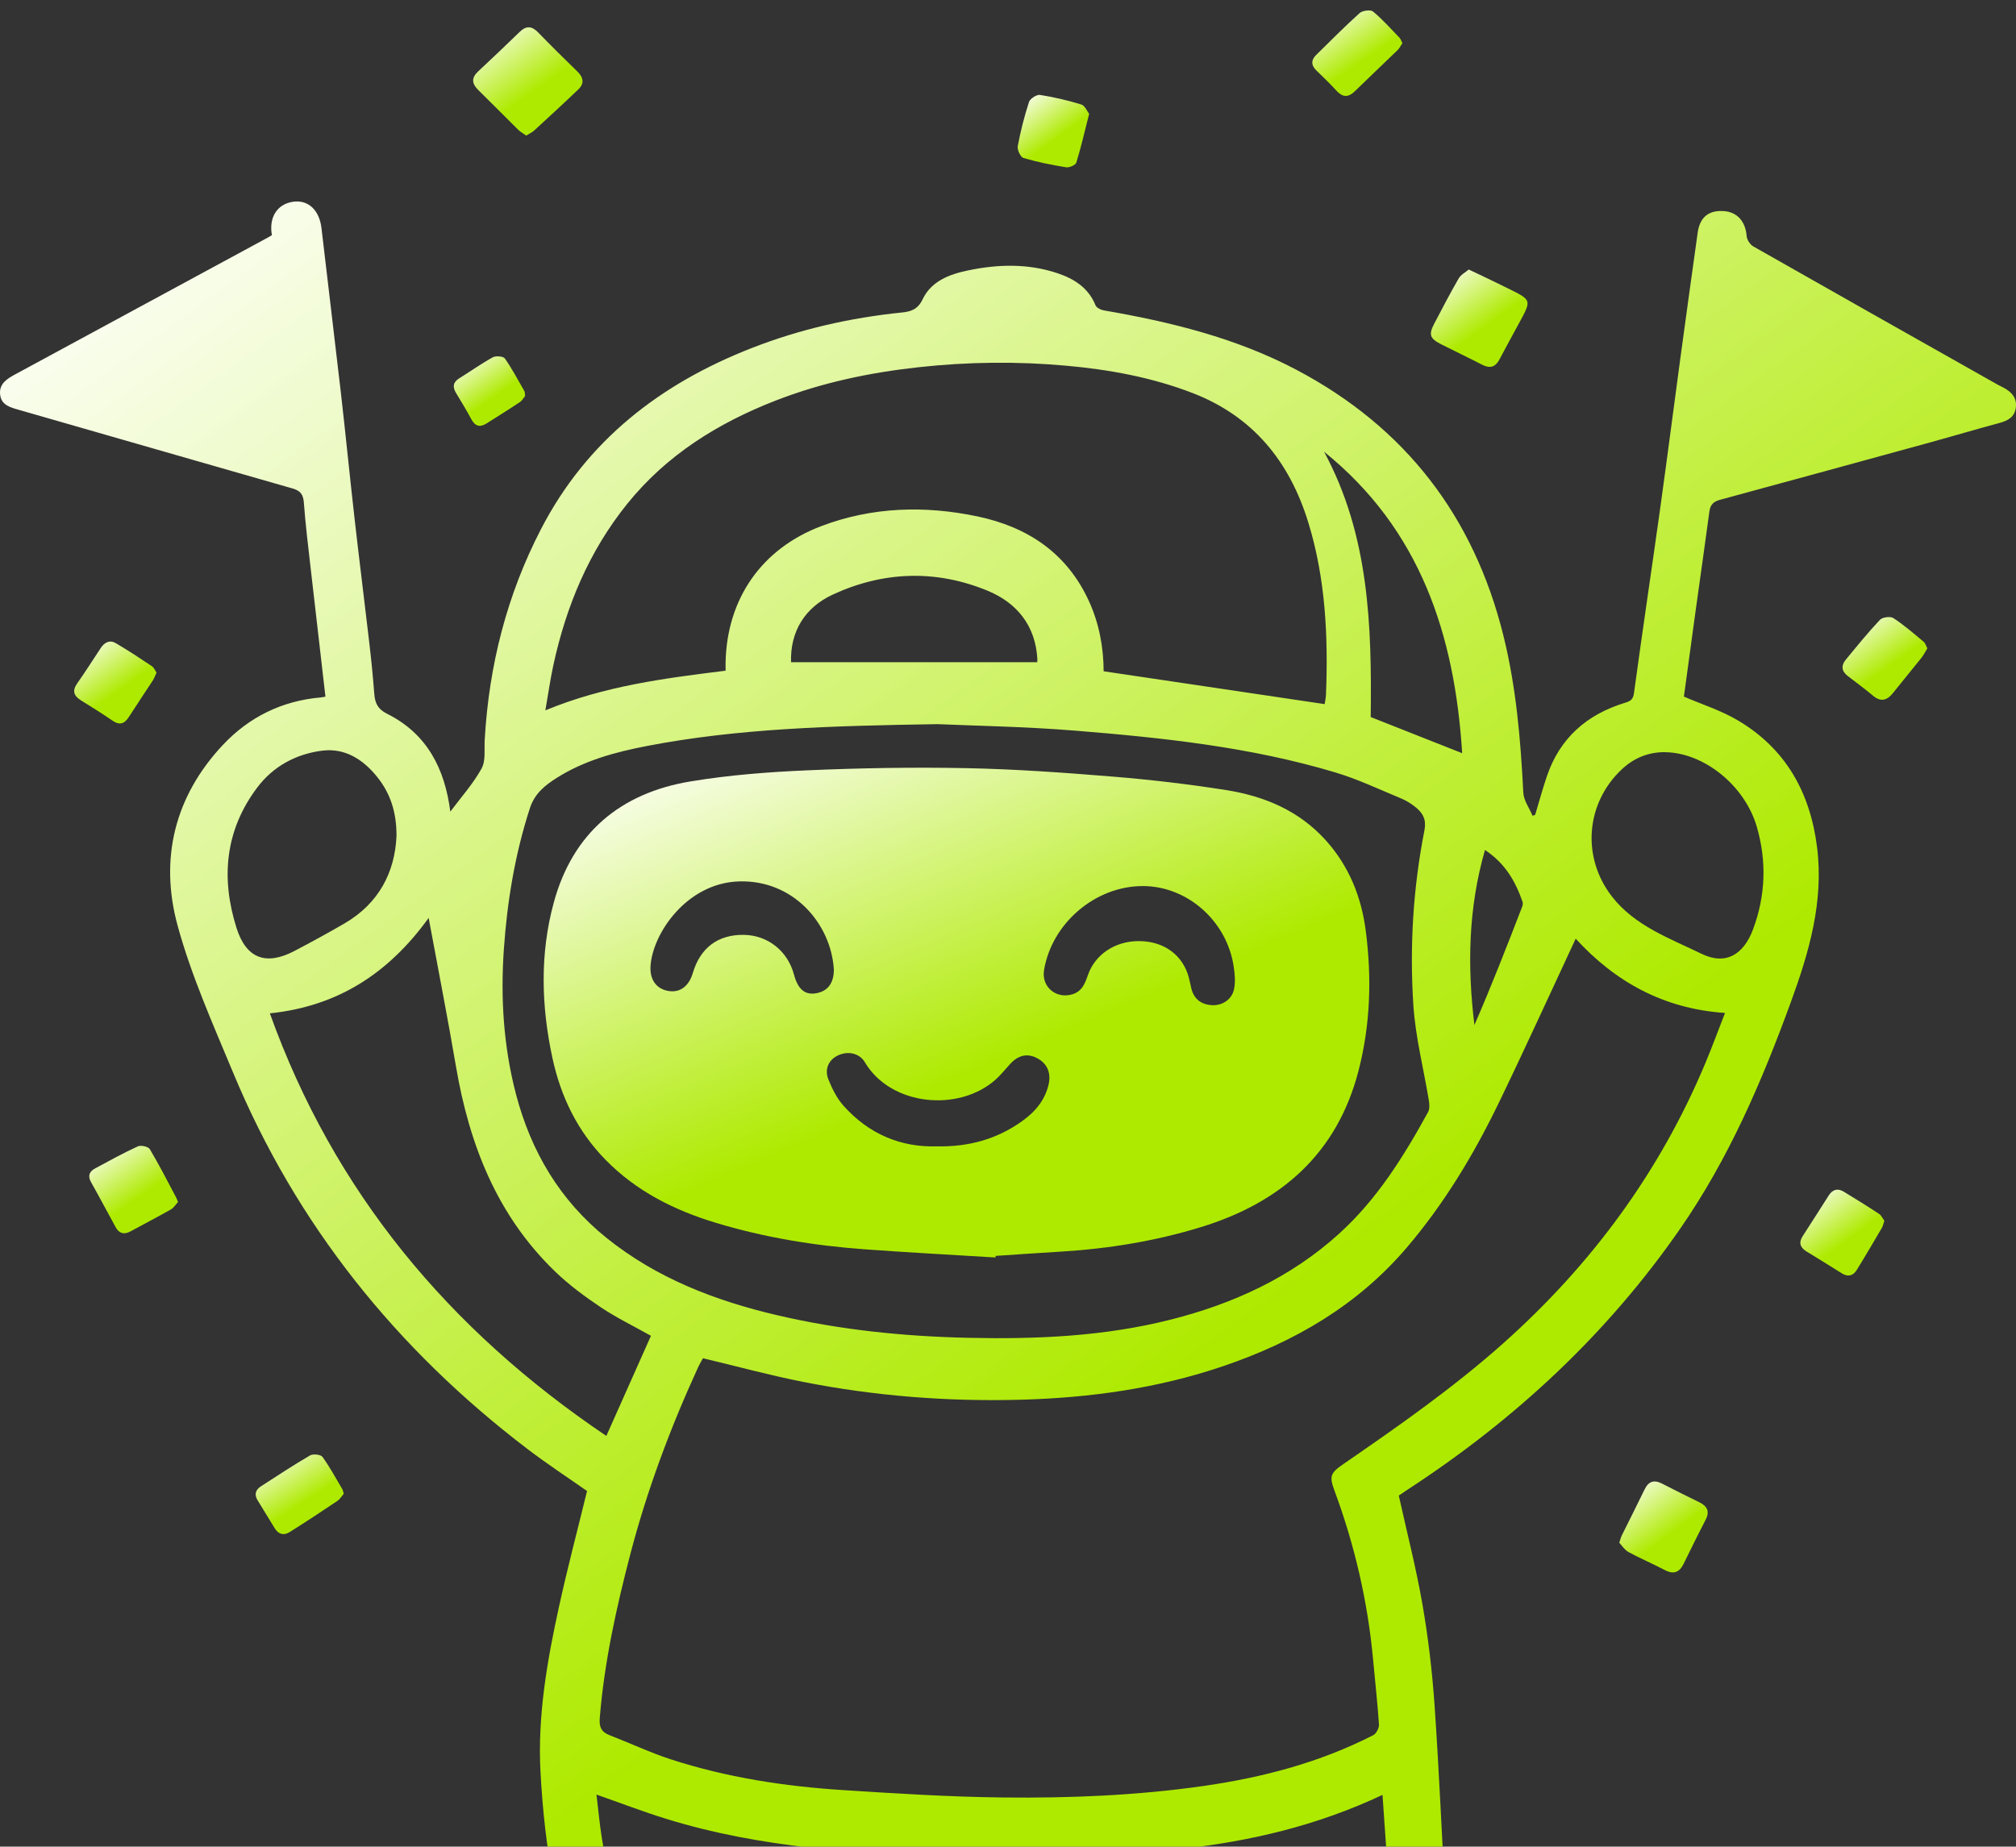 <svg width="179" height="164" viewBox="0 0 179 164" fill="none" xmlns="http://www.w3.org/2000/svg">
<rect x="0" y="0" width="179" height="164" fill="#333333" stroke="none"/>
<path d="M136.309 72.358C136.653 71.217 136.965 70.064 137.348 68.934C138.5 65.542 140.908 63.443 144.295 62.411C144.788 62.261 145.004 62.12 145.083 61.542C145.815 56.154 146.622 50.776 147.374 45.391C148.001 40.902 148.576 36.405 149.185 31.915C149.693 28.159 150.212 24.405 150.738 20.652C150.93 19.281 151.726 18.648 153.077 18.749C154.263 18.837 154.989 19.695 155.083 20.959C155.107 21.286 155.384 21.718 155.671 21.882C162.897 25.995 170.141 30.078 177.381 34.166C177.55 34.261 177.726 34.34 177.897 34.431C178.608 34.812 179.099 35.334 178.983 36.208C178.873 37.046 178.28 37.361 177.532 37.564C175.498 38.113 173.479 38.713 171.449 39.272C165.2 40.988 158.95 42.698 152.698 44.394C152.132 44.548 151.855 44.837 151.777 45.422C151.382 48.374 150.958 51.323 150.549 54.274C150.194 56.84 149.848 59.406 149.513 61.866C151.133 62.564 152.782 63.088 154.241 63.942C158.567 66.47 160.739 70.408 161.342 75.286C161.937 80.101 160.623 84.582 158.999 89.027C156.429 96.064 153.491 102.904 149.191 109.112C142.703 118.477 134.53 126.067 125.01 132.277C124.712 132.473 124.419 132.676 124.199 132.825C124.92 136.09 125.743 139.275 126.302 142.507C126.817 145.472 127.168 148.476 127.376 151.477C127.783 157.379 128.034 163.29 128.362 169.198C128.619 173.837 128.941 178.474 129.153 183.115C129.312 186.611 129 190.041 126.96 193.043C128.998 193.373 130.98 193.693 132.959 194.02C133.149 194.051 133.344 194.098 133.521 194.176C134.273 194.51 135.416 194.657 135.355 195.644C135.294 196.642 134.153 196.877 133.326 197.033C131.158 197.443 128.973 197.899 126.777 198.02C119.312 198.432 111.84 198.86 104.364 198.995C95.443 199.155 86.515 199.081 77.592 198.987C72.563 198.933 67.53 198.747 62.513 198.403C58.788 198.147 55.084 197.567 51.379 197.066C50.766 196.984 50.144 196.65 49.626 196.289C48.819 195.726 48.852 194.909 49.763 194.553C50.925 194.098 52.172 193.828 53.406 193.588C54.637 193.347 55.895 193.238 57.08 193.08C52.844 184.984 51.022 176.19 49.207 167.415C48.528 164.129 48.174 160.748 47.992 157.393C47.719 152.409 48.577 147.5 49.643 142.648C50.389 139.248 51.279 135.881 52.123 132.42C50.442 131.238 48.595 130.03 46.843 128.695C35.189 119.814 26.305 108.765 20.681 95.222C18.898 90.931 16.98 86.645 15.764 82.184C14.15 76.255 15.509 70.711 19.805 66.142C22.119 63.684 25.047 62.234 28.479 61.941C28.605 61.931 28.726 61.899 28.895 61.87C28.457 58.073 28.02 54.313 27.593 50.553C27.372 48.59 27.126 46.626 26.981 44.654C26.926 43.917 26.684 43.585 25.968 43.38C17.867 41.068 9.779 38.719 1.681 36.401C0.896 36.176 0.11 35.977 0.01 35.037C-0.094 34.07 0.634 33.636 1.375 33.234C8.833 29.2 16.287 25.159 23.741 21.12C23.88 21.043 24.018 20.959 24.143 20.887C23.855 19.291 24.62 18.11 26.04 17.915C27.381 17.731 28.359 18.673 28.544 20.26C29.107 25.122 29.704 29.98 30.262 34.844C30.69 38.578 31.057 42.321 31.481 46.057C31.906 49.791 32.375 53.52 32.809 57.252C32.978 58.702 33.119 60.154 33.231 61.61C33.294 62.431 33.526 62.972 34.378 63.396C37.924 65.167 39.495 68.276 39.984 72.083C40.934 70.807 42.005 69.62 42.755 68.26C43.144 67.557 42.986 66.544 43.038 65.669C43.42 59.095 45.003 52.842 48.043 46.975C52.114 39.114 58.635 34.076 66.766 30.902C71.051 29.229 75.499 28.223 80.072 27.754C80.879 27.672 81.492 27.484 81.922 26.578C82.692 24.958 84.308 24.358 85.971 24.012C88.622 23.461 91.277 23.392 93.88 24.26C95.369 24.756 96.637 25.556 97.27 27.109C97.358 27.326 97.723 27.518 97.986 27.562C103.924 28.587 109.745 30.009 115.111 32.843C124.788 37.951 130.86 45.869 133.483 56.436C134.622 61.02 135.017 65.692 135.253 70.392C135.288 71.092 135.791 71.768 136.077 72.454C136.156 72.423 136.236 72.393 136.315 72.362L136.309 72.358ZM62.417 120.628C62.311 120.826 62.126 121.125 61.981 121.439C59.513 126.825 57.447 132.348 55.95 138.089C54.708 142.857 53.655 147.645 53.254 152.566C53.188 153.379 53.382 153.822 54.136 154.111C55.95 154.809 57.716 155.649 59.56 156.249C64.528 157.863 69.667 158.649 74.866 158.983C79.589 159.286 84.319 159.585 89.05 159.638C94.988 159.704 100.922 159.462 106.819 158.622C112.093 157.869 117.177 156.537 121.931 154.104C122.202 153.965 122.459 153.465 122.438 153.15C122.306 151.208 122.092 149.273 121.911 147.334C121.434 142.22 120.288 137.259 118.507 132.44C118.014 131.107 118.1 130.837 119.28 130.024C124.189 126.645 129.065 123.235 133.523 119.257C141.338 112.28 147.384 104.065 151.423 94.407C152.036 92.942 152.584 91.449 153.163 89.963C147.649 89.586 143.364 87.149 139.906 83.366C137.64 88.216 135.406 93.137 133.051 97.999C130.84 102.566 128.229 106.898 124.92 110.785C120.557 115.911 114.972 119.159 108.669 121.31C102.831 123.302 96.806 124.142 90.656 124.312C84.143 124.49 77.688 123.988 71.304 122.727C68.357 122.145 65.451 121.352 62.415 120.627L62.417 120.628ZM117.617 62.531C117.65 62.3 117.723 61.981 117.735 61.663C117.935 56.484 117.692 51.337 116.148 46.352C114.491 40.999 111.265 36.974 105.866 34.897C102.259 33.509 98.493 32.823 94.678 32.479C90.316 32.084 85.945 32.133 81.576 32.612C77.197 33.091 72.926 33.99 68.828 35.592C63.723 37.587 59.181 40.417 55.697 44.74C52.288 48.969 50.27 53.829 49.131 59.081C48.86 60.33 48.683 61.599 48.422 63.088C53.69 60.907 59.031 60.238 64.424 59.566C64.424 59.263 64.42 59.041 64.424 58.818C64.547 53.17 67.622 48.726 72.94 46.717C77.447 45.015 82.104 44.882 86.778 45.861C91.255 46.8 94.746 49.129 96.694 53.403C97.605 55.4 97.984 57.52 97.992 59.617C104.547 60.59 111.029 61.554 117.613 62.533L117.617 62.531ZM83.208 64.313C73.71 64.465 65.527 64.698 57.457 66.249C54.651 66.789 51.892 67.531 49.437 69.083C48.386 69.747 47.471 70.476 47.051 71.772C45.724 75.862 45.033 80.044 44.736 84.326C44.436 88.674 44.711 92.955 45.81 97.161C47.14 102.247 49.704 106.605 53.859 109.945C58.303 113.517 63.485 115.51 68.968 116.798C74.564 118.113 80.253 118.688 86 118.815C92.05 118.948 98.053 118.69 103.95 117.197C109.513 115.788 114.599 113.461 118.891 109.572C122.273 106.508 124.635 102.709 126.797 98.767C126.944 98.499 126.927 98.097 126.874 97.774C126.41 94.939 125.678 92.121 125.491 89.27C125.152 84.076 125.468 78.877 126.473 73.755C126.658 72.814 126.363 72.249 125.743 71.733C125.348 71.405 124.896 71.113 124.423 70.918C122.481 70.113 120.566 69.202 118.56 68.6C111.047 66.347 103.282 65.524 95.504 64.893C90.982 64.526 86.436 64.456 83.208 64.311V64.313ZM74.401 182.699C74.48 181.474 74.56 180.309 74.627 179.143C74.709 177.714 74.752 176.284 74.87 174.859C74.984 173.468 75.931 172.713 77.225 172.897C79.607 173.233 81.983 173.632 84.372 173.884C88.904 174.361 93.437 174.195 97.945 173.567C99.832 173.305 100.411 173.602 101.134 175.4C102.157 177.949 103.237 180.477 104.266 183.024C104.506 183.618 104.845 183.858 105.509 183.815C107.979 183.653 110.463 183.641 112.922 183.391C116.724 183.004 120.27 181.826 123.461 179.66C123.944 179.332 124.099 179.006 124.06 178.476C123.958 177.114 123.879 175.752 123.787 174.39C123.551 170.955 123.315 167.519 123.078 164.084C122.972 162.546 122.864 161.008 122.752 159.407C116.918 162.157 110.862 163.57 104.639 164.228C100.588 164.656 96.502 164.824 92.427 164.965C85.6 165.201 78.79 164.861 71.997 164.099C67.63 163.611 63.326 162.829 59.13 161.528C57.099 160.898 55.11 160.134 52.96 159.38C53.121 160.703 53.235 161.959 53.431 163.204C54.336 168.95 55.648 174.605 57.413 180.151C57.521 180.491 57.871 180.87 58.201 181.007C63.393 183.166 68.801 183.391 74.397 182.701L74.401 182.699ZM53.836 127.529C55.218 124.429 56.524 121.496 57.798 118.635C56.261 117.771 54.733 117.033 53.339 116.099C51.909 115.141 50.503 114.102 49.27 112.909C44.108 107.92 41.659 101.612 40.481 94.689C39.748 90.378 38.902 86.084 38.06 81.523C34.494 86.463 29.973 89.375 23.961 89.997C29.642 105.845 39.841 118.088 53.836 127.527V127.529ZM77.392 192.439H103.856C100.979 188.398 98.933 183.973 97.154 179.41C97.058 179.162 96.49 178.924 96.174 178.957C91.573 179.467 86.986 179.273 82.403 178.756C81.545 178.658 80.681 178.601 79.844 178.527C79.243 183.221 79.554 187.964 77.392 192.439ZM147.842 66.802C146.408 66.785 145.118 67.289 144.036 68.292C140.814 71.276 140.378 76.104 143.144 79.647C145.169 82.24 148.275 83.343 151.093 84.715C153.232 85.756 154.824 84.777 155.663 82.51C156.766 79.53 156.87 76.491 155.993 73.449C154.932 69.767 151.303 66.846 147.84 66.804L147.842 66.802ZM35.205 74.297C35.222 72.106 34.643 70.439 33.494 69.007C32.257 67.465 30.649 66.41 28.607 66.668C26.276 66.963 24.249 68.061 22.826 69.96C19.976 73.759 19.605 77.996 20.999 82.409C21.861 85.141 23.623 85.781 26.16 84.449C27.65 83.665 29.133 82.858 30.588 82.012C33.671 80.216 35.051 77.433 35.203 74.297H35.205ZM92.086 58.816C92.086 58.816 92.115 58.689 92.109 58.566C91.956 55.578 90.301 53.538 87.675 52.457C83.1 50.573 78.428 50.731 73.953 52.801C71.475 53.946 70.152 56.064 70.236 58.814H92.086V58.816ZM117.564 40.12C121.587 47.558 121.802 55.638 121.705 63.682C124.439 64.762 127.101 65.816 129.825 66.892C129.169 56.402 126.11 47.009 117.564 40.12ZM107.534 188.657C109.978 193.385 116.492 194.436 120.378 192.323C122.956 190.922 124.692 187.321 124.101 184.771C119.056 188.061 113.389 188.652 107.534 188.657ZM59.536 186.561C60.81 190.76 63.601 193.037 67.294 192.974C70.052 192.927 72.985 190.463 73.749 187.442C68.954 188.271 64.263 187.966 59.536 186.561ZM131.85 75.489C130.353 80.707 130.281 85.834 130.913 91.034C132.425 87.564 133.788 84.06 135.145 80.55C135.2 80.409 135.233 80.224 135.186 80.089C134.559 78.287 133.654 76.679 131.85 75.487V75.489Z" fill="url(#paint0_linear_181_3)"/>
<path d="M46.722 12.04C46.453 11.847 46.197 11.708 45.999 11.513C44.815 10.346 43.654 9.158 42.465 7.995C41.885 7.428 41.842 6.912 42.453 6.342C43.69 5.185 44.923 4.022 46.137 2.838C46.736 2.254 47.23 2.308 47.796 2.893C48.929 4.063 50.089 5.208 51.258 6.344C51.796 6.867 51.91 7.405 51.35 7.94C50.054 9.179 48.734 10.393 47.415 11.604C47.234 11.771 46.993 11.872 46.72 12.04H46.722Z" fill="url(#paint1_linear_181_3)"/>
<path d="M130.407 23.935C131.487 24.451 132.396 24.871 133.294 25.319C136.225 26.782 136.094 26.421 134.56 29.28C134.085 30.165 133.598 31.043 133.131 31.932C132.773 32.61 132.288 32.747 131.607 32.395C130.399 31.773 129.172 31.189 127.96 30.576C126.953 30.066 126.835 29.716 127.346 28.744C128.053 27.398 128.754 26.046 129.516 24.729C129.712 24.391 130.126 24.178 130.411 23.935H130.407Z" fill="url(#paint2_linear_181_3)"/>
<path d="M143.773 137.012C143.893 136.666 143.929 136.506 143.999 136.364C144.671 135.005 145.36 133.655 146.018 132.289C146.375 131.546 146.87 131.396 147.593 131.771C148.69 132.34 149.798 132.887 150.907 133.432C151.62 133.784 151.815 134.265 151.432 134.998C150.762 136.283 150.128 137.589 149.486 138.888C149.117 139.637 148.612 139.856 147.826 139.443C146.762 138.884 145.651 138.415 144.594 137.841C144.247 137.651 144.009 137.259 143.773 137.01V137.012Z" fill="url(#paint3_linear_181_3)"/>
<path d="M15.807 106.752C15.605 106.969 15.434 107.264 15.177 107.41C13.993 108.082 12.781 108.71 11.586 109.362C11.02 109.671 10.578 109.55 10.276 109.001C9.539 107.666 8.833 106.318 8.084 104.989C7.772 104.434 7.935 104.045 8.436 103.775C9.691 103.095 10.941 102.406 12.238 101.811C12.511 101.686 13.168 101.831 13.302 102.056C14.13 103.443 14.861 104.887 15.621 106.316C15.68 106.427 15.723 106.55 15.809 106.754L15.807 106.752Z" fill="url(#paint4_linear_181_3)"/>
<path d="M167.313 108.423C167.217 108.696 167.184 108.892 167.089 109.052C166.353 110.304 165.621 111.561 164.855 112.796C164.535 113.31 164.079 113.433 163.523 113.079C162.485 112.419 161.432 111.784 160.385 111.135C159.814 110.781 159.694 110.342 160.077 109.757C160.855 108.567 161.607 107.359 162.377 106.164C162.712 105.642 163.168 105.505 163.71 105.837C164.76 106.48 165.809 107.125 166.836 107.803C167.05 107.944 167.17 108.227 167.315 108.423H167.313Z" fill="url(#paint5_linear_181_3)"/>
<path d="M124.517 3.831C124.378 4.038 124.27 4.276 124.095 4.446C122.834 5.672 121.552 6.874 120.297 8.103C119.7 8.687 119.202 8.648 118.65 8.038C118.082 7.411 117.462 6.832 116.861 6.238C116.403 5.785 116.405 5.33 116.857 4.886C118.135 3.632 119.394 2.355 120.723 1.161C120.975 0.935 121.69 0.841 121.91 1.023C122.756 1.722 123.492 2.557 124.26 3.35C124.366 3.46 124.411 3.628 124.517 3.831Z" fill="url(#paint6_linear_181_3)"/>
<path d="M30.522 132.662C30.359 132.85 30.194 133.139 29.947 133.305C28.548 134.245 27.142 135.173 25.715 136.07C25.206 136.389 24.725 136.277 24.393 135.728C23.891 134.898 23.38 134.073 22.873 133.246C22.559 132.734 22.685 132.314 23.168 132.002C24.611 131.071 26.045 130.124 27.527 129.26C27.796 129.104 28.48 129.176 28.631 129.387C29.291 130.299 29.827 131.3 30.402 132.271C30.449 132.351 30.459 132.455 30.52 132.662H30.522Z" fill="url(#paint7_linear_181_3)"/>
<path d="M171.128 57.582C170.941 57.883 170.798 58.178 170.599 58.429C169.771 59.47 168.915 60.49 168.088 61.534C167.55 62.212 166.998 62.378 166.279 61.768C165.561 61.16 164.797 60.605 164.051 60.029C163.505 59.607 163.462 59.105 163.882 58.595C164.873 57.391 165.855 56.177 166.924 55.044C167.143 54.811 167.846 54.719 168.112 54.893C169.06 55.513 169.922 56.265 170.796 56.992C170.953 57.123 171.014 57.369 171.132 57.582H171.128Z" fill="url(#paint8_linear_181_3)"/>
<path d="M13.901 59.734C13.766 60.025 13.693 60.242 13.573 60.426C12.866 61.512 12.138 62.587 11.439 63.678C11.052 64.281 10.628 64.44 9.989 64.002C9.08 63.377 8.144 62.794 7.205 62.212C6.565 61.813 6.38 61.368 6.854 60.694C7.58 59.662 8.258 58.595 8.953 57.541C9.285 57.037 9.756 56.81 10.286 57.123C11.376 57.764 12.432 58.46 13.485 59.163C13.673 59.288 13.77 59.548 13.899 59.736L13.901 59.734Z" fill="url(#paint9_linear_181_3)"/>
<path d="M96.706 10.108C96.297 11.71 95.983 13.092 95.565 14.442C95.496 14.663 94.942 14.903 94.658 14.856C93.383 14.651 92.111 14.397 90.876 14.032C90.611 13.954 90.304 13.303 90.365 12.98C90.613 11.657 90.947 10.342 91.363 9.062C91.459 8.763 92.042 8.384 92.341 8.431C93.58 8.622 94.811 8.914 96.011 9.281C96.327 9.379 96.521 9.877 96.706 10.11V10.108Z" fill="url(#paint10_linear_181_3)"/>
<path d="M46.623 35.168C46.505 35.309 46.368 35.572 46.148 35.719C45.178 36.368 44.184 36.981 43.2 37.607C42.613 37.98 42.187 37.857 41.853 37.237C41.423 36.442 40.954 35.666 40.486 34.892C40.157 34.345 40.235 33.933 40.793 33.587C41.784 32.974 42.737 32.291 43.758 31.731C44.029 31.582 44.689 31.639 44.828 31.838C45.474 32.76 46.002 33.765 46.564 34.744C46.609 34.822 46.593 34.934 46.625 35.168H46.623Z" fill="url(#paint11_linear_181_3)"/>
<path d="M88.389 111.68C84.515 111.44 80.638 111.237 76.766 110.953C72.285 110.625 67.863 109.904 63.559 108.6C59.875 107.485 56.507 105.802 53.77 103.008C51.26 100.448 49.782 97.376 49.041 93.921C48.056 89.322 47.928 84.701 49.173 80.145C50.856 73.982 55.075 70.433 61.306 69.4C64.733 68.831 68.226 68.563 71.702 68.413C76.399 68.209 81.11 68.127 85.809 68.221C90.144 68.307 94.478 68.618 98.802 68.972C102.17 69.247 105.535 69.642 108.874 70.169C112.279 70.709 115.362 72.004 117.74 74.656C119.788 76.943 120.872 79.663 121.26 82.625C121.808 86.803 121.685 90.987 120.624 95.091C118.719 102.466 113.718 106.812 106.61 108.989C102.559 110.23 98.396 110.906 94.164 111.16C92.242 111.276 90.321 111.41 88.401 111.538L88.389 111.68ZM101.447 78.694C97.247 78.701 93.388 81.996 92.699 86.162C92.458 87.63 93.754 88.734 95.193 88.312C96.077 88.054 96.338 87.341 96.597 86.594C97.229 84.777 98.979 83.599 101.056 83.581C103.161 83.563 104.805 84.634 105.451 86.473C105.6 86.895 105.669 87.345 105.777 87.782C106.009 88.721 106.637 89.203 107.582 89.27C108.485 89.332 109.353 88.805 109.563 87.882C109.712 87.22 109.638 86.479 109.532 85.793C108.905 81.754 105.392 78.686 101.449 78.692L101.447 78.694ZM74.037 86.088C73.785 82.047 70.445 78.113 65.585 78.281C60.953 78.442 57.937 82.924 57.76 85.803C57.685 87.028 58.296 87.831 59.344 88.009C60.368 88.183 61.165 87.599 61.514 86.418C62.174 84.181 63.745 82.999 66.027 83.026C68.165 83.051 69.933 84.447 70.498 86.555C70.838 87.826 71.437 88.357 72.377 88.226C73.477 88.072 74.046 87.337 74.038 86.086L74.037 86.088ZM83.189 101.81C86.064 101.864 88.52 101.151 90.708 99.603C91.872 98.781 92.78 97.745 93.108 96.299C93.341 95.267 92.97 94.419 92.041 93.954C91.195 93.53 90.409 93.712 89.689 94.495C89.249 94.974 88.844 95.492 88.359 95.918C85.096 98.777 79.095 98.222 76.793 94.343C76.303 93.514 75.258 93.315 74.38 93.745C73.577 94.138 73.186 94.954 73.557 95.877C73.889 96.699 74.309 97.546 74.895 98.202C77.137 100.717 79.994 101.913 83.189 101.808V101.81Z" fill="url(#paint12_linear_181_3)"/>
<defs>
<linearGradient id="paint0_linear_181_3" x1="161.516" y1="184.232" x2="27.352" y2="-0.294" gradientUnits="userSpaceOnUse">
<stop offset="0.367" stop-color="#AEEA00"/>
<stop offset="0.99" stop-color="white"/>
</linearGradient>
<linearGradient id="paint1_linear_181_3" x1="50.771" y1="11.252" x2="43.702" y2="1.315" gradientUnits="userSpaceOnUse">
<stop offset="0.367" stop-color="#AEEA00"/>
<stop offset="0.99" stop-color="white"/>
</linearGradient>
<linearGradient id="paint2_linear_181_3" x1="134.791" y1="31.873" x2="128.397" y2="23.042" gradientUnits="userSpaceOnUse">
<stop offset="0.367" stop-color="#AEEA00"/>
<stop offset="0.99" stop-color="white"/>
</linearGradient>
<linearGradient id="paint3_linear_181_3" x1="150.858" y1="138.987" x2="144.849" y2="130.854" gradientUnits="userSpaceOnUse">
<stop offset="0.367" stop-color="#AEEA00"/>
<stop offset="0.99" stop-color="white"/>
</linearGradient>
<linearGradient id="paint4_linear_181_3" x1="15.039" y1="108.892" x2="9.342" y2="100.836" gradientUnits="userSpaceOnUse">
<stop offset="0.367" stop-color="#AEEA00"/>
<stop offset="0.99" stop-color="white"/>
</linearGradient>
<linearGradient id="paint5_linear_181_3" x1="166.587" y1="112.656" x2="160.925" y2="104.943" gradientUnits="userSpaceOnUse">
<stop offset="0.367" stop-color="#AEEA00"/>
<stop offset="0.99" stop-color="white"/>
</linearGradient>
<linearGradient id="paint6_linear_181_3" x1="123.736" y1="7.897" x2="118.235" y2="-0.172" gradientUnits="userSpaceOnUse">
<stop offset="0.367" stop-color="#AEEA00"/>
<stop offset="0.99" stop-color="white"/>
</linearGradient>
<linearGradient id="paint7_linear_181_3" x1="29.758" y1="135.667" x2="24.73" y2="127.925" gradientUnits="userSpaceOnUse">
<stop offset="0.367" stop-color="#AEEA00"/>
<stop offset="0.99" stop-color="white"/>
</linearGradient>
<linearGradient id="paint8_linear_181_3" x1="170.396" y1="61.544" x2="165.026" y2="53.874" gradientUnits="userSpaceOnUse">
<stop offset="0.367" stop-color="#AEEA00"/>
<stop offset="0.99" stop-color="white"/>
</linearGradient>
<linearGradient id="paint9_linear_181_3" x1="13.187" y1="63.655" x2="7.834" y2="56.159" gradientUnits="userSpaceOnUse">
<stop offset="0.367" stop-color="#AEEA00"/>
<stop offset="0.99" stop-color="white"/>
</linearGradient>
<linearGradient id="paint10_linear_181_3" x1="96.086" y1="14.335" x2="91.319" y2="7.787" gradientUnits="userSpaceOnUse">
<stop offset="0.367" stop-color="#AEEA00"/>
<stop offset="0.99" stop-color="white"/>
</linearGradient>
<linearGradient id="paint11_linear_181_3" x1="46.006" y1="37.311" x2="41.494" y2="30.863" gradientUnits="userSpaceOnUse">
<stop offset="0.367" stop-color="#AEEA00"/>
<stop offset="0.99" stop-color="white"/>
</linearGradient>
<linearGradient id="paint12_linear_181_3" x1="114.419" y1="108.114" x2="89.997" y2="50.808" gradientUnits="userSpaceOnUse">
<stop offset="0.367" stop-color="#AEEA00"/>
<stop offset="0.99" stop-color="white"/>
</linearGradient>
</defs>
</svg>
